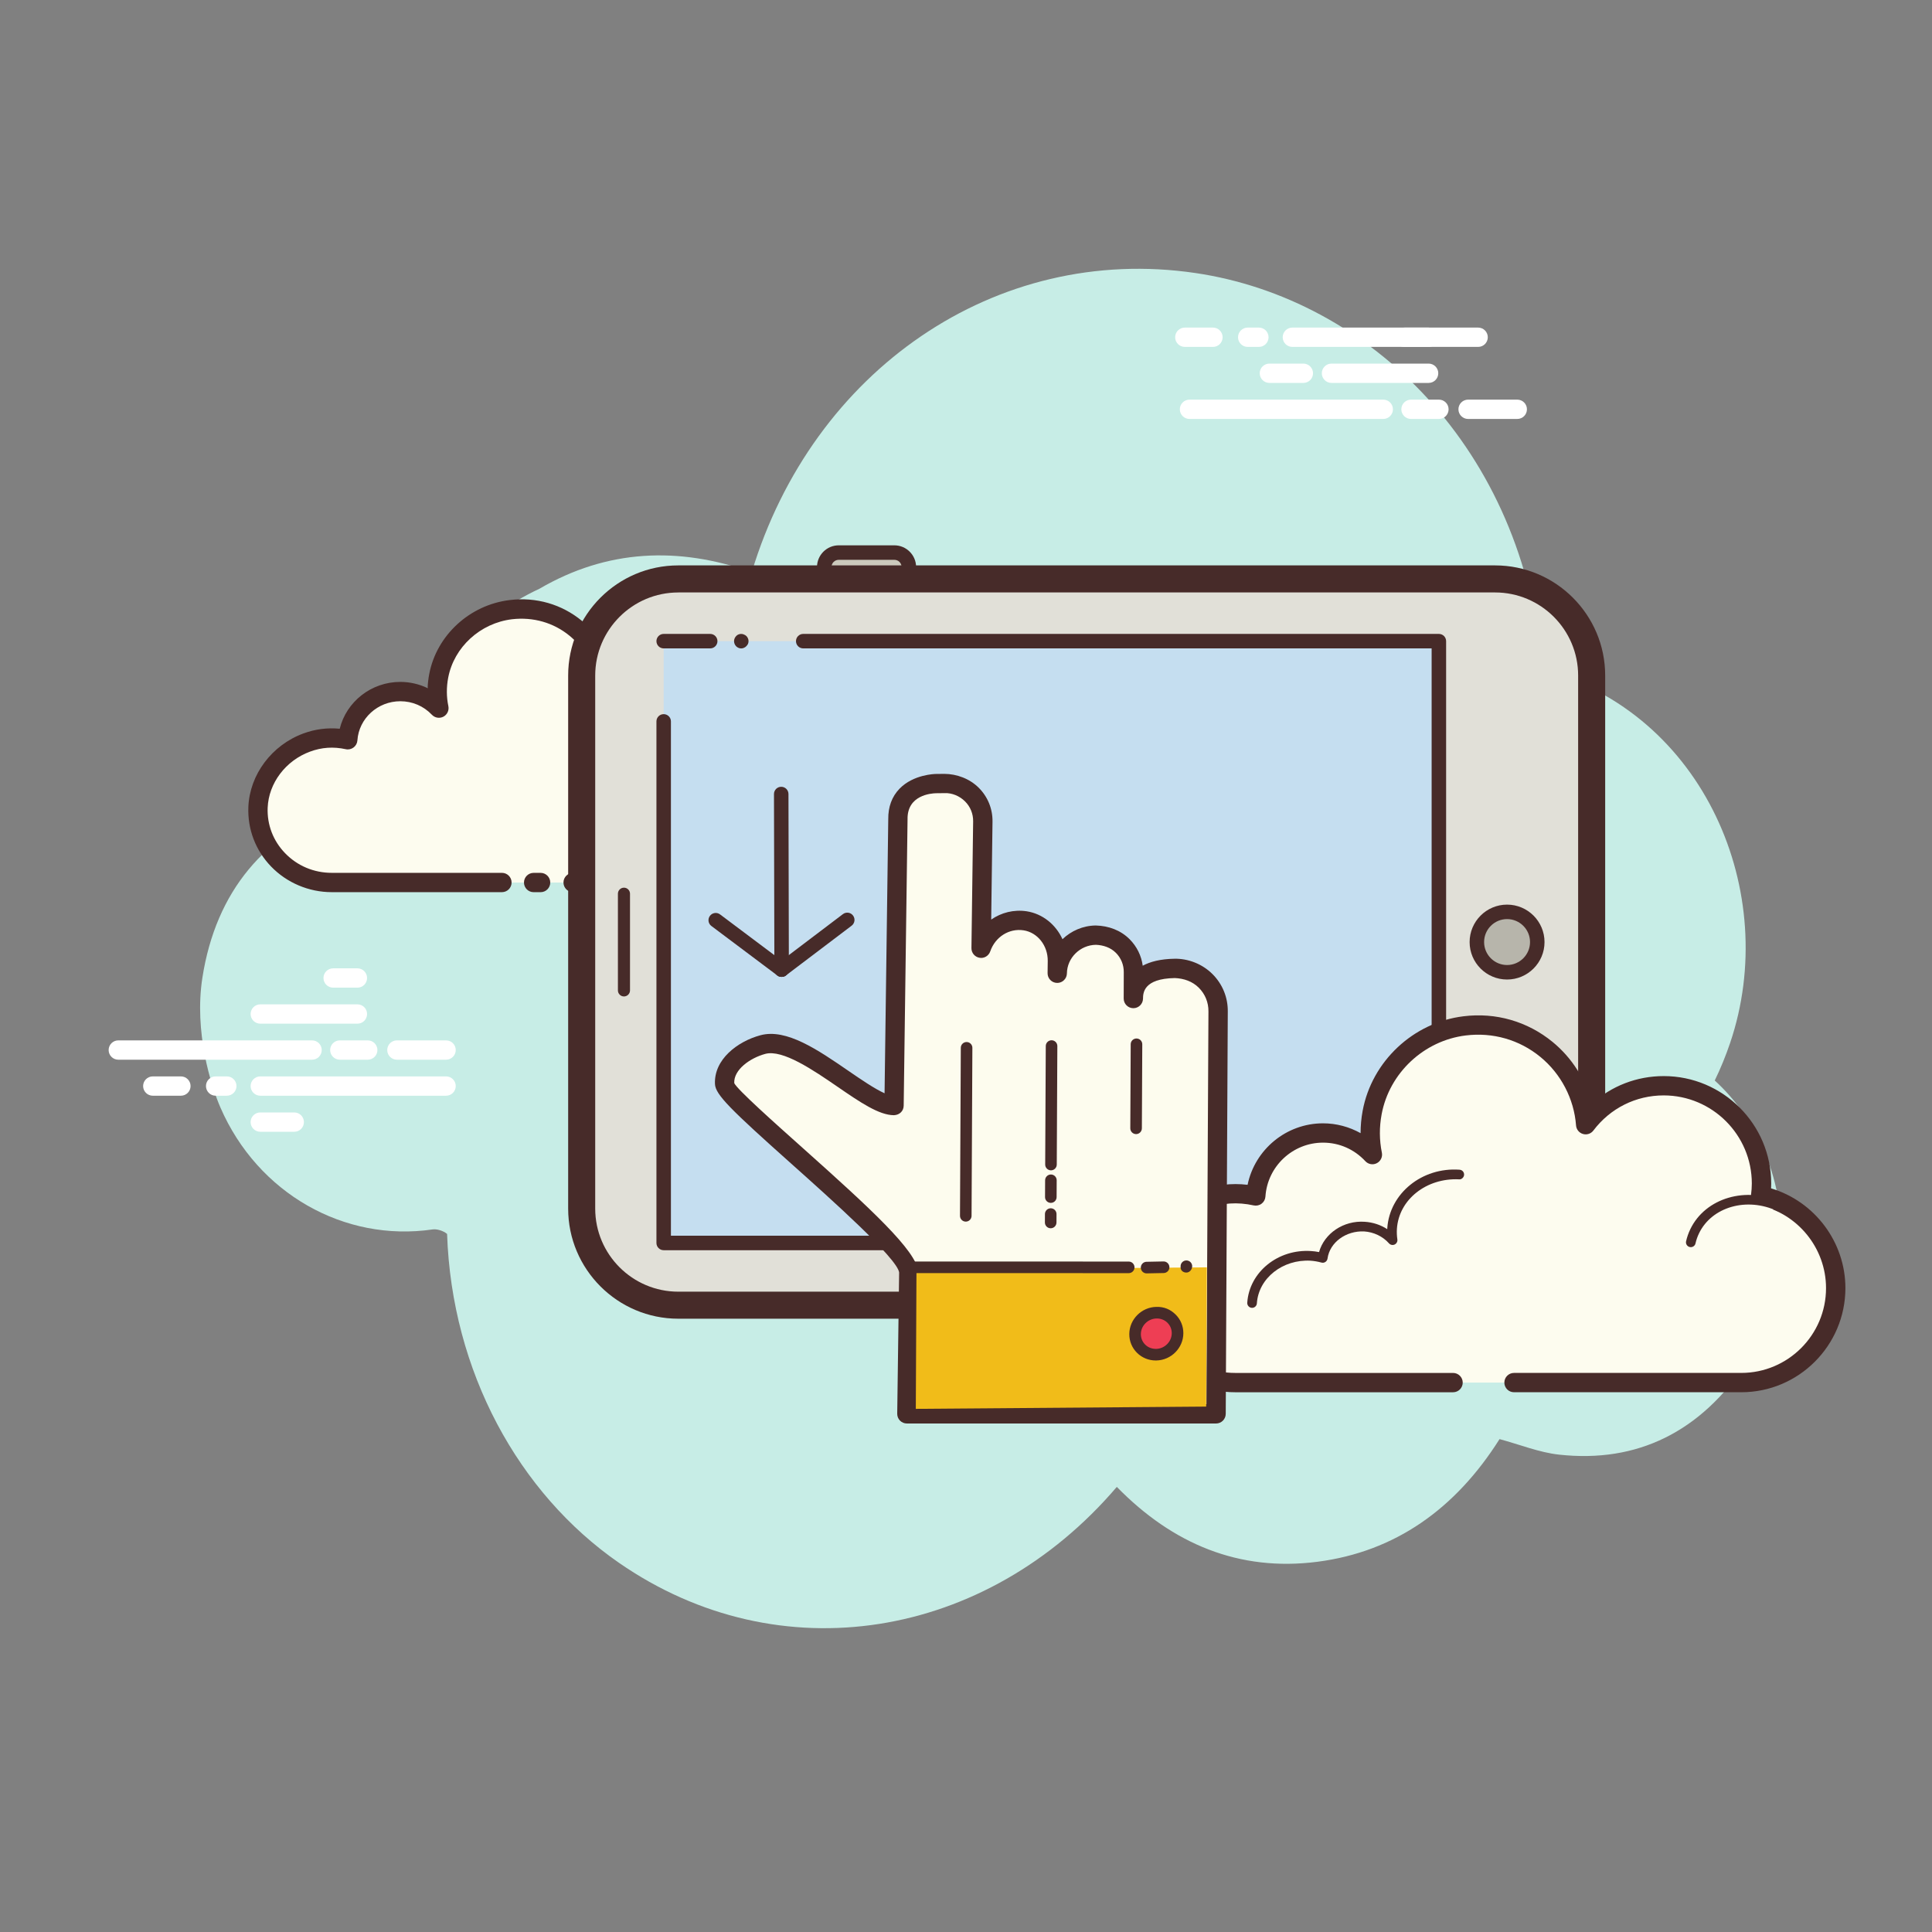 <svg xmlns="http://www.w3.org/2000/svg" viewBox="0 0 100 100"><rect x="0" y="0" width="100" height="100" fill="#808080" stroke="none"/><path fill="#c7ede6" d="M88.755,55.926c0.3-0.616,0.566-1.264,0.796-1.943c2.633-7.77-1.349-17.078-9.733-19.325c-0.906-11.384-8.906-19.193-17.941-20.526c-10.341-1.525-19.814,5.044-22.966,15.485c-3.799-1.346-7.501-1.182-10.99,0.857c-1.583,0.732-3.031,1.812-4.33,3.233c-1.907,2.086-3.147,4.719-3.652,7.495c-0.748,0.118-1.483,0.236-2.176,0.484c-4.04,1.449-6.589,4.431-7.288,8.923c-0.435,2.797,0.443,5.587,0.933,6.714c1.935,4.455,6.422,6.98,10.981,6.312c0.227-0.033,0.557,0.069,0.752,0.233c0.241,7.12,3.698,13.417,8.884,17.014c8.321,5.772,19.027,3.994,25.781-3.921c2.894,2.96,6.338,4.398,10.384,3.876c4.023-0.519,7.147-2.739,9.426-6.349c1.053,0.283,2.051,0.691,3.083,0.804c4.042,0.442,7.324-1.165,9.732-4.8c0.922-1.391,1.793-3.194,1.793-6.354C92.225,60.883,90.931,57.916,88.755,55.926z"></path><path fill="#fff" d="M71.598 21.685h-10.03c-.276 0-.5-.224-.5-.5s.224-.5.5-.5h10.03c.276 0 .5.224.5.5S71.874 21.685 71.598 21.685zM74.479 21.685h-1.446c-.276 0-.5-.224-.5-.5s.224-.5.5-.5h1.446c.276 0 .5.224.5.5S74.755 21.685 74.479 21.685zM78.534 21.685h-2.546c-.276 0-.5-.224-.5-.5s.224-.5.5-.5h2.546c.276 0 .5.224.5.5S78.81 21.685 78.534 21.685zM76.508 17.956h-9.616c-.276 0-.5-.224-.5-.5s.224-.5.5-.5h9.616c.276 0 .5.224.5.5S76.784 17.956 76.508 17.956zM65.16 17.956h-.58c-.276 0-.5-.224-.5-.5s.224-.5.5-.5h.58c.276 0 .5.224.5.5S65.436 17.956 65.16 17.956zM62.783 17.956h-1.457c-.276 0-.5-.224-.5-.5s.224-.5.5-.5h1.457c.276 0 .5.224.5.5S63.059 17.956 62.783 17.956zM73.945 19.82h-5.028c-.276 0-.5-.224-.5-.5s.224-.5.5-.5h5.028c.276 0 .5.224.5.5S74.221 19.82 73.945 19.82z"></path><path fill="#fff" d="M73.945 17.956h-1.257c-.276 0-.5-.224-.5-.5s.224-.5.5-.5h1.257c.276 0 .5.224.5.5S74.221 17.956 73.945 17.956zM67.462 19.82h-1.759c-.276 0-.5-.224-.5-.5s.224-.5.5-.5h1.759c.276 0 .5.224.5.5S67.738 19.82 67.462 19.82z"></path><path fill="#fdfcef" d="M34.098,45.679c1.883,0,3.517,0,3.54,0c2.11,0,3.821-1.674,3.821-3.739c0-1.802-1.302-3.305-3.035-3.66c0.02-0.158,0.034-0.317,0.034-0.48c0-2.139-1.772-3.873-3.957-3.873c-1.29,0-2.433,0.607-3.155,1.543c-0.185-2.381-2.358-4.218-4.9-3.913c-1.859,0.223-3.397,1.629-3.739,3.431c-0.11,0.578-0.098,1.139,0.011,1.665c-0.498-0.525-1.208-0.856-1.998-0.856c-1.446,0-2.627,1.102-2.72,2.494c-0.657-0.142-1.371-0.133-2.123,0.143c-1.438,0.528-2.462,1.853-2.522,3.356c-0.085,2.133,1.657,3.889,3.818,3.889c0.164,0,0.741,0,0.874,0h7.934 M27.621,45.679h0.36"></path><path fill="#472b29" d="M37.639,46.179h-3.54c-0.276,0-0.5-0.224-0.5-0.5s0.224-0.5,0.5-0.5h3.54c1.831,0,3.321-1.453,3.321-3.239c0-1.524-1.108-2.858-2.636-3.17c-0.256-0.053-0.429-0.294-0.396-0.554c0.018-0.137,0.03-0.275,0.03-0.417c0-1.86-1.551-3.373-3.457-3.373c-1.092,0-2.098,0.491-2.76,1.349c-0.126,0.164-0.341,0.23-0.539,0.174c-0.198-0.06-0.339-0.234-0.355-0.44c-0.079-1.02-0.565-1.944-1.369-2.604c-0.828-0.679-1.883-0.979-2.973-0.853c-1.646,0.197-3.006,1.442-3.307,3.027c-0.094,0.495-0.091,0.99,0.009,1.472c0.045,0.219-0.06,0.441-0.258,0.545c-0.197,0.102-0.44,0.063-0.594-0.1c-0.428-0.451-1.009-0.7-1.635-0.7c-1.169,0-2.145,0.891-2.221,2.027c-0.01,0.146-0.082,0.278-0.198,0.366c-0.116,0.087-0.262,0.122-0.406,0.089c-0.639-0.138-1.243-0.098-1.846,0.125c-1.262,0.463-2.144,1.631-2.195,2.905c-0.035,0.876,0.283,1.709,0.896,2.346c0.635,0.661,1.495,1.024,2.422,1.024h8.808c0.276,0,0.5,0.224,0.5,0.5s-0.224,0.5-0.5,0.5h-8.808c-1.185,0-2.331-0.485-3.144-1.331c-0.803-0.835-1.219-1.929-1.173-3.078c0.067-1.675,1.212-3.204,2.849-3.806c0.61-0.225,1.241-0.305,1.88-0.244c0.344-1.396,1.629-2.424,3.135-2.424c0.493,0,0.977,0.113,1.414,0.323c0.009-0.242,0.037-0.484,0.083-0.727c0.381-2.009,2.096-3.585,4.17-3.833c1.364-0.166,2.685,0.218,3.726,1.071c0.748,0.613,1.278,1.409,1.546,2.302c0.791-0.648,1.786-1.007,2.842-1.007c2.458,0,4.457,1.962,4.457,4.373c0,0.034,0,0.068-0.001,0.103c1.764,0.555,3.003,2.188,3.003,4.038C41.959,44.278,40.021,46.179,37.639,46.179z M27.981,46.179h-0.36c-0.276,0-0.5-0.224-0.5-0.5s0.224-0.5,0.5-0.5h0.36c0.276,0,0.5,0.224,0.5,0.5S28.257,46.179,27.981,46.179z"></path><path fill="#472b29" d="M35.931 40.376c-.018 0-.036-.002-.055-.006-.135-.03-.22-.164-.189-.299.038-.166.095-.327.17-.479.605-1.224 2.275-1.674 3.722-1.006.125.058.18.206.122.331-.058.126-.207.179-.332.122-1.202-.556-2.578-.208-3.063.774-.058.117-.102.24-.13.367C36.149 40.296 36.046 40.376 35.931 40.376zM30.772 46.179h-1.107c-.276 0-.5-.224-.5-.5s.224-.5.5-.5h1.107c.276 0 .5.224.5.5S31.049 46.179 30.772 46.179z"></path><path fill="#fff" d="M16.153 54.85H6.123c-.276 0-.5-.224-.5-.5s.224-.5.5-.5h10.03c.276 0 .5.224.5.5S16.43 54.85 16.153 54.85zM19.035 54.85h-1.446c-.276 0-.5-.224-.5-.5s.224-.5.5-.5h1.446c.276 0 .5.224.5.5S19.311 54.85 19.035 54.85zM23.089 54.85h-2.546c-.276 0-.5-.224-.5-.5s.224-.5.5-.5h2.546c.276 0 .5.224.5.5S23.366 54.85 23.089 54.85zM23.089 56.714h-9.617c-.276 0-.5-.224-.5-.5s.224-.5.5-.5h9.617c.276 0 .5.224.5.5S23.366 56.714 23.089 56.714zM11.741 56.714h-.58c-.276 0-.5-.224-.5-.5s.224-.5.5-.5h.58c.276 0 .5.224.5.5S12.017 56.714 11.741 56.714zM9.364 56.714H7.908c-.276 0-.5-.224-.5-.5s.224-.5.5-.5h1.456c.276 0 .5.224.5.5S9.64 56.714 9.364 56.714zM18.5 52.985h-5.028c-.276 0-.5-.224-.5-.5s.224-.5.5-.5H18.5c.276 0 .5.224.5.5S18.777 52.985 18.5 52.985zM18.5 51.121h-1.257c-.276 0-.5-.224-.5-.5s.224-.5.5-.5H18.5c.276 0 .5.224.5.5S18.777 51.121 18.5 51.121zM15.231 58.58h-1.759c-.276 0-.5-.224-.5-.5s.224-.5.5-.5h1.759c.276 0 .5.224.5.5S15.508 58.58 15.231 58.58z"></path><path fill="#cbc9bc" d="M46.292,30.477h-2.879c-0.412,0-0.75-0.337-0.75-0.75v-0.377c0-0.412,0.337-0.75,0.75-0.75h2.879c0.412,0,0.75,0.337,0.75,0.75v0.377C47.042,30.14,46.705,30.477,46.292,30.477z"></path><path fill="#472b29" d="M46.292,30.852h-2.879c-0.62,0-1.125-0.505-1.125-1.125v-0.376c0-0.62,0.505-1.125,1.125-1.125h2.879c0.62,0,1.125,0.505,1.125,1.125v0.376C47.417,30.347,46.912,30.852,46.292,30.852z M43.413,28.976c-0.207,0-0.375,0.168-0.375,0.375v0.376c0,0.207,0.168,0.375,0.375,0.375h2.879c0.207,0,0.375-0.168,0.375-0.375v-0.376c0-0.207-0.168-0.375-0.375-0.375H43.413z"></path><path fill="#e1e0d8" d="M82.383,34.965v27.592c0,2.75-2.25,5-5,5H35.108c-2.75,0-5-2.25-5-5V34.965c0-2.75,2.25-5,5-5h42.276C80.133,29.965,82.383,32.215,82.383,34.965z"></path><path fill="#472b29" d="M77.384,68.256H35.108c-3.143,0-5.7-2.558-5.7-5.7V34.965c0-3.143,2.557-5.7,5.7-5.7h42.276c3.143,0,5.7,2.558,5.7,5.7v27.591C83.084,65.699,80.527,68.256,77.384,68.256z M35.108,30.666c-2.371,0-4.3,1.929-4.3,4.3v27.591c0,2.371,1.929,4.3,4.3,4.3h42.276c2.371,0,4.3-1.929,4.3-4.3V34.965c0-2.371-1.929-4.3-4.3-4.3H35.108z"></path><path fill="#c5def0" d="M41.574 33.186L74.476 33.186 74.476 64.336 67.254 64.336 59.229 64.336 34.352 64.336 34.352 37.339 34.352 33.186z"></path><path fill="#472b29" d="M59.229 64.711H34.352c-.207 0-.375-.168-.375-.375V37.339c0-.207.168-.375.375-.375s.375.168.375.375v26.621h24.502c.207 0 .375.168.375.375S59.436 64.711 59.229 64.711zM74.476 64.711h-7.222c-.207 0-.375-.168-.375-.375s.168-.375.375-.375h6.847V33.561H41.575c-.207 0-.375-.168-.375-.375s.168-.375.375-.375h32.901c.207 0 .375.168.375.375v31.149C74.851 64.543 74.683 64.711 74.476 64.711z"></path><path fill="#b7b5ab" d="M78.005 47.197A1.564 1.564 0 1 0 78.005 50.325A1.564 1.564 0 1 0 78.005 47.197Z"></path><path fill="#472b29" d="M78.005 50.7c-1.069 0-1.938-.869-1.938-1.938s.87-1.939 1.938-1.939c1.069 0 1.939.87 1.939 1.939S79.074 50.7 78.005 50.7zM78.005 47.572c-.655 0-1.188.533-1.188 1.189 0 .655.533 1.188 1.188 1.188.656 0 1.189-.533 1.189-1.188C79.194 48.105 78.661 47.572 78.005 47.572zM32.609 46.259v5.004c0 .172-.141.313-.313.313l0 0c-.172 0-.313-.141-.313-.313v-5.004c0-.172.141-.313.313-.313l0 0C32.468 45.946 32.609 46.087 32.609 46.259zM36.76 33.561h-2.408c-.207 0-.375-.168-.375-.375s.168-.375.375-.375h2.408c.207 0 .375.168.375.375S36.967 33.561 36.76 33.561zM38.364 33.562c-.05 0-.1-.01-.14-.029-.05-.021-.09-.05-.12-.08-.07-.07-.11-.17-.11-.271 0-.09.04-.189.11-.26.1-.11.27-.14.4-.08.05.021.09.04.13.08.07.07.11.17.11.26 0 .051-.01.101-.03.15-.02.04-.05.08-.09.12-.03.03-.07.06-.12.08C38.464 33.552 38.414 33.562 38.364 33.562zM65.649 64.711h-1.605c-.207 0-.375-.168-.375-.375s.168-.375.375-.375h1.605c.207 0 .375.168.375.375S65.856 64.711 65.649 64.711z"></path><path fill="#fdfcef" d="M78.365,71.562c0,0,11.691,0,11.762,0c2.7,0,4.888-2.189,4.888-4.889c0-2.355-1.666-4.321-3.884-4.784c0.026-0.206,0.043-0.415,0.043-0.628c0-2.796-2.267-5.063-5.063-5.063c-1.651,0-3.113,0.794-4.037,2.017c-0.236-3.113-3.017-5.514-6.27-5.116c-2.379,0.291-4.346,2.13-4.784,4.486c-0.14,0.756-0.126,1.489,0.014,2.177c-0.638-0.687-1.546-1.119-2.557-1.119c-1.85,0-3.361,1.441-3.48,3.261c-0.84-0.186-1.754-0.174-2.717,0.188c-1.84,0.691-3.15,2.423-3.227,4.387c-0.109,2.789,2.12,5.085,4.885,5.085c0.21,0,0.948,0,1.118,0h10.151"></path><path fill="#472b29" d="M90.127,72.062H78.365c-0.276,0-0.5-0.224-0.5-0.5s0.224-0.5,0.5-0.5h11.762c2.419,0,4.388-1.969,4.388-4.389c0-2.067-1.466-3.873-3.486-4.295c-0.254-0.053-0.426-0.292-0.394-0.55c0.023-0.188,0.039-0.375,0.039-0.568c0-2.516-2.047-4.562-4.563-4.562c-1.438,0-2.765,0.663-3.638,1.818c-0.125,0.166-0.338,0.237-0.54,0.178c-0.199-0.059-0.342-0.234-0.357-0.441c-0.104-1.378-0.779-2.672-1.851-3.55c-1.083-0.888-2.454-1.28-3.859-1.108c-2.166,0.266-3.956,1.943-4.353,4.08c-0.125,0.668-0.12,1.336,0.012,1.987c0.045,0.22-0.062,0.442-0.261,0.544c-0.2,0.104-0.443,0.06-0.595-0.104c-0.574-0.618-1.352-0.959-2.19-0.959c-1.569,0-2.878,1.227-2.981,2.793c-0.01,0.146-0.082,0.28-0.199,0.367c-0.117,0.089-0.268,0.118-0.408,0.089c-0.84-0.185-1.637-0.132-2.433,0.167c-1.669,0.627-2.836,2.209-2.903,3.938c-0.047,1.207,0.387,2.351,1.222,3.219c0.835,0.868,1.959,1.347,3.164,1.347h11.269c0.276,0,0.5,0.224,0.5,0.5s-0.224,0.5-0.5,0.5H63.94c-1.479,0-2.858-0.587-3.884-1.653c-1.025-1.066-1.558-2.47-1.5-3.951c0.083-2.126,1.51-4.069,3.551-4.835c0.8-0.3,1.628-0.398,2.468-0.299c0.376-1.822,1.997-3.182,3.905-3.182c0.685,0,1.354,0.18,1.944,0.509c0-0.385,0.035-0.772,0.107-1.159c0.476-2.562,2.62-4.572,5.215-4.89c1.681-0.21,3.319,0.266,4.615,1.327c1.004,0.823,1.717,1.951,2.039,3.194c1.012-0.916,2.319-1.426,3.714-1.426c3.067,0,5.563,2.495,5.563,5.562c0,0.084-0.002,0.167-0.007,0.249c2.254,0.673,3.848,2.776,3.848,5.164C95.515,69.645,93.098,72.062,90.127,72.062z"></path><path fill="#fdfcef" d="M75.532,60.793c-1.808-0.119-3.365,1.13-3.476,2.789c-0.014,0.206-0.005,0.409,0.025,0.606c-0.349-0.394-0.865-0.661-1.458-0.7c-1.085-0.071-2.022,0.645-2.158,1.62c-0.197-0.054-0.403-0.09-0.616-0.104c-1.582-0.104-2.944,0.989-3.042,2.441"></path><path fill="#472b29" d="M64.808,67.694c-0.006,0-0.012,0-0.017-0.001c-0.138-0.009-0.242-0.128-0.233-0.266c0.106-1.587,1.593-2.789,3.307-2.673c0.135,0.008,0.271,0.026,0.409,0.053c0.274-0.968,1.267-1.645,2.365-1.568c0.425,0.027,0.824,0.16,1.164,0.382c0.001-0.019,0.002-0.036,0.003-0.055c0.121-1.794,1.797-3.163,3.742-3.022c0.138,0.009,0.242,0.128,0.233,0.266c-0.009,0.138-0.143,0.254-0.266,0.232c-1.678-0.078-3.108,1.039-3.211,2.558c-0.012,0.184-0.004,0.369,0.023,0.552c0.017,0.109-0.041,0.217-0.141,0.264c-0.1,0.047-0.22,0.022-0.293-0.061c-0.318-0.359-0.787-0.584-1.288-0.617c-0.927-0.042-1.775,0.556-1.893,1.405c-0.01,0.071-0.05,0.135-0.11,0.175s-0.133,0.052-0.204,0.032c-0.19-0.052-0.381-0.084-0.567-0.097c-1.433-0.078-2.687,0.896-2.776,2.208C65.048,67.592,64.938,67.694,64.808,67.694z"></path><path fill="#fdfcef" d="M92.106,62.462c-1.699-0.801-3.664-0.234-4.389,1.267c-0.09,0.186-0.157,0.379-0.201,0.574"></path><path fill="#472b29" d="M87.516,64.552c-0.018,0-0.037-0.002-0.056-0.006c-0.134-0.031-0.219-0.165-0.188-0.3c0.049-0.215,0.123-0.426,0.22-0.627c0.783-1.621,2.901-2.242,4.72-1.385c0.125,0.06,0.179,0.208,0.12,0.333s-0.21,0.177-0.333,0.12c-1.574-0.744-3.394-0.226-4.057,1.148c-0.081,0.167-0.142,0.343-0.183,0.521C87.734,64.474,87.631,64.552,87.516,64.552z"></path><path fill="#fdfcee" d="M46.475,42.409l-0.111,8.244l-0.006,0.415l-0.083,6.156c-1.469,0.004-4.839-3.687-6.792-3.157c-0.997,0.27-2.026,1.033-1.978,2.022c0.046,0.947,9.319,8.042,9.533,9.779L46.94,73.18h16.003l0.106-20.823c0.017-1.238-0.995-2.255-2.247-2.234c-1.201,0.02-2.125,0.424-2.141,1.561l0.004-1.356c0.014-1.072-0.861-1.939-1.946-1.926c-1.085,0.013-1.984,0.901-1.998,1.974l0.008-0.627c0.014-1.01-0.668-1.934-1.673-2.089c-1.033-0.159-1.956,0.494-2.275,1.421l0.088-6.561c0.015-1.095-0.879-1.98-1.987-1.966l-0.443,0.005C48.441,40.56,46.445,40.584,46.475,42.409z"></path><path fill="#472b29" d="M62.943,73.68H46.94c-0.134,0-0.262-0.054-0.356-0.148c-0.094-0.096-0.146-0.225-0.144-0.358l0.099-7.312c-0.094-0.729-3.535-3.801-5.591-5.637c-3.125-2.789-3.915-3.564-3.941-4.111c-0.062-1.282,1.172-2.21,2.346-2.528c1.347-0.37,2.984,0.757,4.566,1.844c0.643,0.441,1.349,0.926,1.866,1.158l0.191-14.178c-0.009-0.645,0.188-1.18,0.587-1.59c0.717-0.737,1.826-0.759,1.873-0.76l0.444-0.005c0.646,0.004,1.308,0.248,1.782,0.722c0.467,0.468,0.719,1.09,0.71,1.751l-0.068,5.07c0.523-0.364,1.173-0.529,1.832-0.431c0.831,0.128,1.515,0.69,1.858,1.446c0.449-0.432,1.057-0.702,1.722-0.71c0.667,0.018,1.286,0.244,1.751,0.709c0.376,0.377,0.611,0.855,0.68,1.373c0.386-0.209,0.917-0.349,1.648-0.361c0.702-0.013,1.436,0.269,1.96,0.791c0.523,0.521,0.805,1.214,0.795,1.95l-0.106,20.818C63.441,73.458,63.218,73.68,62.943,73.68z M47.446,72.68h14.999l0.104-20.325c0.006-0.468-0.172-0.904-0.501-1.232c-0.33-0.329-0.771-0.479-1.237-0.499c-1.635,0.028-1.645,0.783-1.649,1.067c-0.004,0.273-0.227,0.493-0.5,0.493c-0.001,0-0.003,0-0.004,0c-0.275-0.002-0.497-0.227-0.496-0.502l0.004-1.355c0.005-0.384-0.14-0.739-0.407-1.008c-0.273-0.273-0.645-0.399-1.032-0.416c-0.819,0.01-1.494,0.674-1.504,1.48l0,0c-0.004,0.273-0.227,0.493-0.5,0.493c-0.002,0-0.004,0-0.007,0c-0.276-0.004-0.497-0.23-0.493-0.507l0.008-0.627c0.011-0.793-0.526-1.477-1.249-1.588c-0.753-0.116-1.47,0.343-1.727,1.09c-0.08,0.232-0.322,0.378-0.559,0.329c-0.242-0.042-0.417-0.253-0.414-0.499l0.088-6.562c0.005-0.389-0.143-0.755-0.418-1.03c-0.281-0.282-0.681-0.448-1.062-0.429l-0.444,0.005c-0.247,0.005-1.492,0.096-1.471,1.342c0,0.005,0,0.01,0,0.015l-0.2,14.815c-0.004,0.274-0.207,0.478-0.502,0.493c-0.778,0-1.771-0.682-2.921-1.472c-1.264-0.868-2.835-1.94-3.738-1.703c-0.805,0.219-1.643,0.824-1.609,1.515c0.161,0.337,2.072,2.043,3.608,3.414c3.49,3.116,5.788,5.24,5.921,6.328L47.446,72.68z"></path><path fill="#f1bc19" d="M47.402 72.922L47.437 65.714 62.467 65.597 62.432 72.805z"></path><path fill="#472b29" d="M58.422 65.898L58.422 65.898l-11.084-.003c-.166 0-.3-.134-.3-.3s.134-.3.3-.3l0 0 11.084.003c.166 0 .3.134.3.3S58.587 65.898 58.422 65.898zM49.988 63.231c0 0-.001 0-.001 0-.166-.001-.299-.136-.298-.302l.042-8.696c0-.165.135-.298.3-.298 0 0 .001 0 .001 0 .166.001.299.136.298.301l-.042 8.696C50.287 63.098 50.153 63.231 49.988 63.231zM54.398 60.576c0 0-.001 0-.001 0-.166-.001-.299-.136-.298-.301l.03-6.132c0-.166.135-.299.3-.299 0 0 .001 0 .001 0 .166.001.299.136.298.301l-.03 6.132C54.697 60.443 54.563 60.576 54.398 60.576zM58.803 58.701c0 0-.001 0-.001 0-.166-.001-.299-.136-.298-.301l.021-4.349c0-.166.135-.299.3-.299h.001c.166.001.299.136.298.301l-.021 4.349C59.102 58.568 58.968 58.701 58.803 58.701zM59.349 65.91c-.163 0-.297-.13-.3-.294-.003-.165.128-.303.294-.306l.879-.018c.002 0 .004 0 .006 0 .163 0 .297.13.3.294.003.165-.128.303-.294.306l-.879.018C59.353 65.91 59.351 65.91 59.349 65.91zM61.408 65.868c-.166 0-.3-.105-.3-.271V65.54c0-.166.134-.3.3-.3s.3.134.3.3S61.573 65.868 61.408 65.868zM54.39 62.261h-.001c-.166-.001-.299-.136-.298-.301l.004-.869c0-.166.135-.299.3-.299 0 0 .001 0 .001 0 .166.001.299.136.298.301l-.004.869C54.689 62.129 54.555 62.261 54.39 62.261zM54.383 63.575c0 0-.001 0-.001 0-.166-.001-.299-.136-.298-.301l.002-.435c0-.166.135-.299.3-.299h.001c.166.001.299.136.298.301l-.002.435C54.682 63.442 54.548 63.575 54.383 63.575z"></path><path fill="#ee3e54" d="M59.856,67.944c0.607-0.013,1.097,0.464,1.094,1.064c-0.003,0.6-0.497,1.097-1.105,1.11c-0.607,0.013-1.097-0.464-1.094-1.064C58.754,68.453,59.249,67.956,59.856,67.944z"></path><path fill="#472b29" d="M59.821 70.418c-.366 0-.708-.139-.966-.393-.262-.258-.405-.604-.403-.973.003-.761.631-1.393 1.398-1.408.402-.013.732.132.997.393.262.258.405.603.403.973-.003.761-.631 1.393-1.398 1.408C59.841 70.418 59.831 70.418 59.821 70.418zM59.88 68.244c-.006 0-.012 0-.018 0-.445.01-.809.373-.811.811-.001.207.079.399.225.543.149.146.336.219.563.221.445-.01.809-.374.811-.812.001-.207-.079-.399-.224-.542C60.281 68.322 60.087 68.244 59.88 68.244zM40.457 50.563c-.207 0-.375-.167-.375-.374L40.061 41.1c0-.207.167-.376.374-.376 0 0 0 0 .001 0 .207 0 .375.167.375.374l.021 9.089C40.832 50.394 40.665 50.563 40.457 50.563 40.457 50.563 40.457 50.563 40.457 50.563z"></path><path fill="#472b29" d="M40.456,50.563c-0.078,0-0.157-0.024-0.225-0.075l-3.41-2.559c-0.166-0.124-0.199-0.359-0.075-0.524c0.124-0.166,0.359-0.201,0.525-0.075l3.41,2.559c0.166,0.124,0.199,0.359,0.075,0.524C40.683,50.511,40.571,50.563,40.456,50.563z"></path><path fill="#472b29" d="M40.457,50.563c-0.114,0-0.226-0.051-0.299-0.148c-0.125-0.165-0.093-0.4,0.072-0.525l3.398-2.574c0.166-0.127,0.401-0.094,0.525,0.072c0.125,0.165,0.093,0.4-0.072,0.525l-3.398,2.574C40.616,50.539,40.536,50.563,40.457,50.563z"></path></svg>